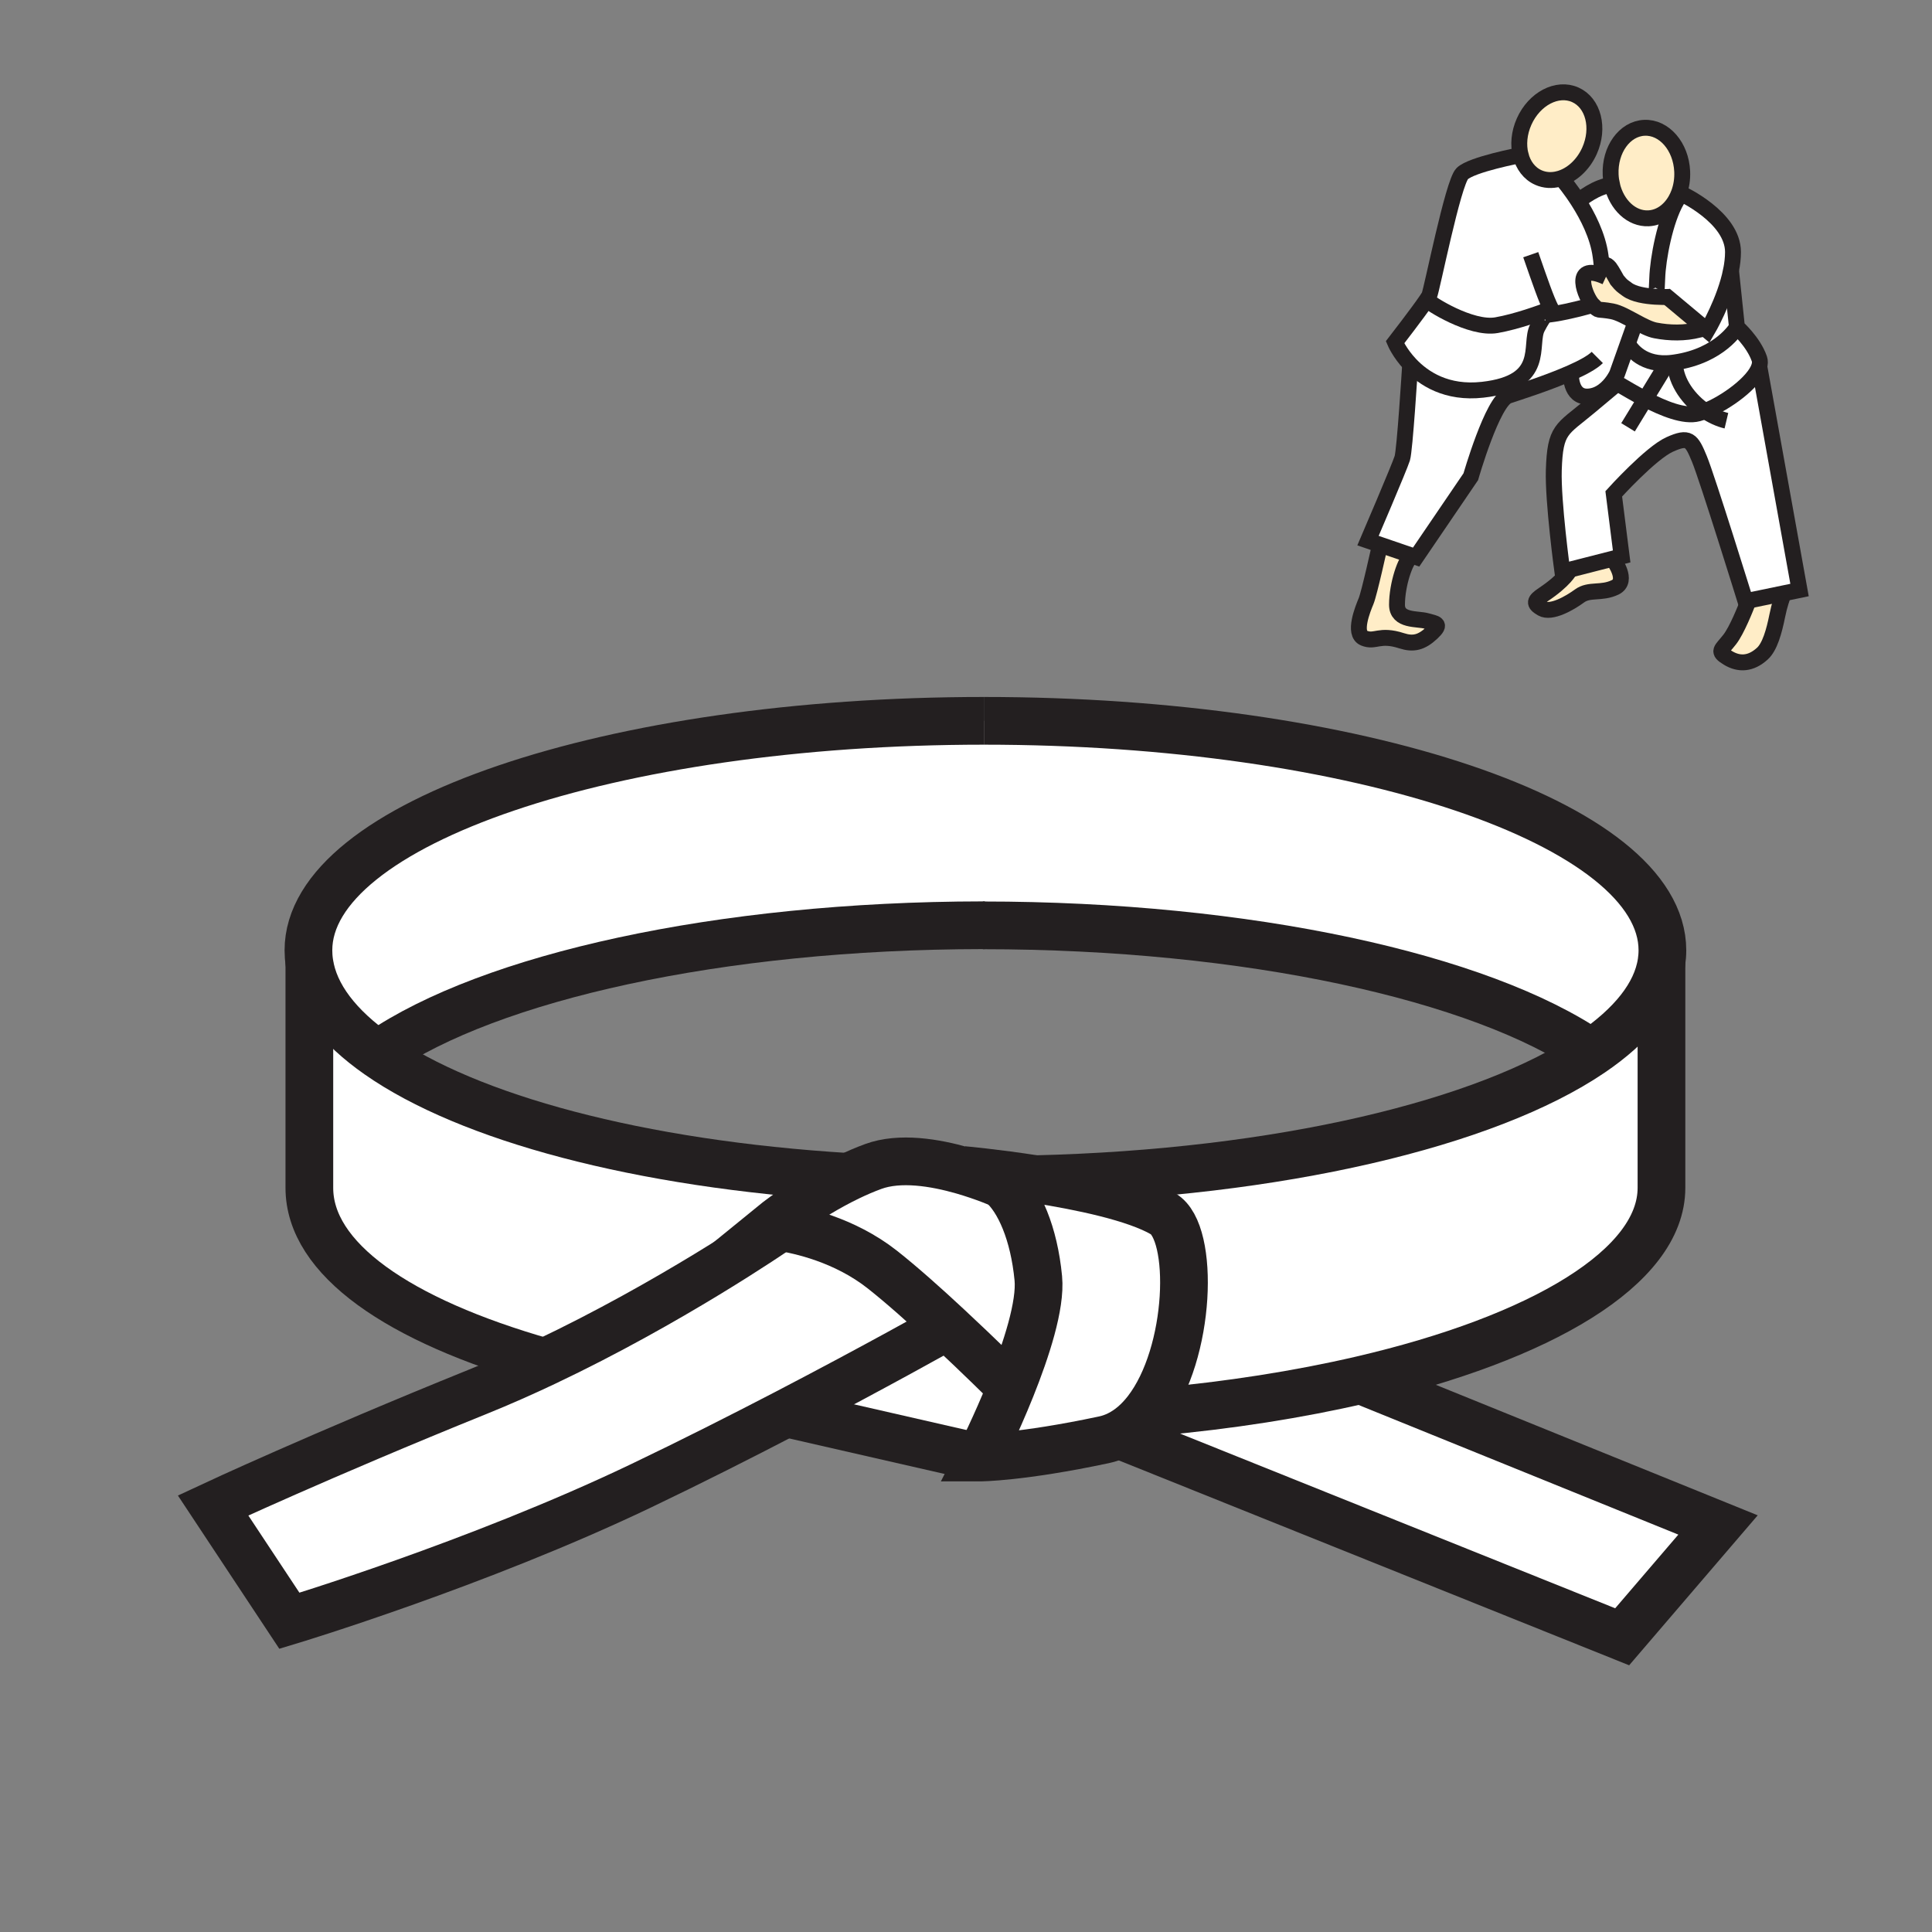 <svg enable-background="new 0 0 850.394 850.394" height="850.394" viewBox="0 0 850.394 850.394" width="850.394" xmlns="http://www.w3.org/2000/svg"><rect x="0" y="0" width="850.394" height="850.394" fill="#808080" stroke="none"/><path d="m756.211 671.233-42.189 49.217-221.628-88.973c4.707-2.33 8.821-5.975 12.344-10.521l3.843.545c32.616-2.922 63.129-7.75 90.494-14.101l.028.141z" fill="#fff"/><path d="m136.167 423.735c-.272-1.804-.404-3.626-.404-5.458 0-55.773 133.116-100.997 297.307-100.997s298.66 45.224 298.66 100.997c0 1.804-.142 3.588-.414 5.364-2.198 14.251-13.086 27.723-30.897 39.804l-.027-.047c-48.625-33.274-151.002-56.093-267.771-56.093v-.047c-116.375.122-217.025 22.95-265.518 56.14l-.62.883c-17.568-12.298-28.184-26.023-30.316-40.546z" fill="#fff"/><path d="m731.315 423.641v99.203c0 34.833-52.795 66.116-132.241 84.557-27.365 6.351-57.878 11.179-90.494 14.101l-3.843-.545c19.662-25.364 21.109-78.601 7.234-86.68-12.297-7.158-36.347-12.147-56.196-15.247 107.291-2.593 198.855-24.519 244.643-55.585 17.811-12.082 28.699-25.553 30.897-39.804z" fill="#fff"/><path d="m445.047 610.819c6.708-16.74 13.105-36.374 11.978-48.163-1.897-19.804-8.398-34.665-16.186-41.41-.884-.761-1.785-1.418-2.696-1.973 5.918-.019 11.799-.104 17.633-.244 19.85 3.1 43.899 8.089 56.196 15.247 13.875 8.079 12.428 61.315-7.234 86.68-3.522 4.547-7.637 8.191-12.344 10.521-2.038 1.015-4.199 1.785-6.463 2.264-36.713 7.807-54.684 7.807-54.684 7.807s7.055-13.894 13.8-30.729z" fill="#fff"/><path d="m343.59 540.119c-2.603-.395-4.124-.507-4.124-.507s15.275-12.494 34.11-21.569c3.504-1.691 7.13-3.26 10.803-4.604 11.677-4.274 27.037-1.775 39.512 1.813 4.472 1.296 8.577 2.725 12.006 4.03 1.859.704 3.522 1.381 4.941 1.963 7.787 6.745 14.288 21.606 16.186 41.41 1.128 11.789-5.27 31.423-11.978 48.163-1.897-1.888-14.034-13.95-27.938-26.867-9.704-9.037-20.282-18.487-28.821-25.204-16.683-13.104-36.317-17.351-44.697-18.628z" fill="#fff"/><path d="m445.047 610.819c-6.745 16.835-13.8 30.729-13.8 30.729l-85.29-19.492c39.869-20.743 69.667-37.53 69.667-37.53l1.484-.573c13.905 12.916 26.041 24.979 27.939 26.866z" fill="#fff"/><path d="m345.958 622.056c-19.643 10.211-41.729 21.39-63.909 31.996-71.865 34.373-154.666 59.361-154.666 59.361l-33.593-50.766s46.877-21.879 116.394-49.996c10.07-4.067 20.019-8.482 29.676-13.058 55.087-26.097 100.658-57.342 103.73-59.475 8.379 1.277 28.013 5.523 44.697 18.629 8.539 6.717 19.117 16.167 28.821 25.204l-1.484.573c.001.001-29.798 16.789-69.666 37.532z" fill="#fff"/><path d="m373.576 518.043c-18.835 9.075-34.11 21.569-34.11 21.569s1.521.112 4.124.507c-3.072 2.133-48.643 33.378-103.73 59.475-65.027-18.516-103.693-45.655-103.693-76.75v-99.109c2.133 14.523 12.748 28.249 30.315 40.545 39.578 27.703 114.43 48.108 207.094 53.763z" fill="#fff"/><path d="m599.103 607.541 157.108 63.692-42.19 49.217-221.627-88.972-.216-.085" fill="none" stroke="#231f20" stroke-width="21"/><path d="m433.069 317.28c164.191 0 298.66 45.224 298.66 100.997 0 1.804-.142 3.588-.414 5.364-2.198 14.251-13.086 27.723-30.897 39.804-45.787 31.066-137.352 52.992-244.643 55.585-5.834.141-11.715.226-17.633.244-.752.01-1.494.01-2.245.01-.488 0-.986 0-1.475 0" fill="none" stroke="#231f20" stroke-width="21"/><path d="m432.619 407.304c116.77 0 219.146 22.819 267.771 56.093" fill="none" stroke="#231f20" stroke-width="21"/><path d="m508.58 621.501c32.616-2.922 63.129-7.75 90.494-14.101 79.446-18.44 132.241-49.724 132.241-84.557v-99.203-.047" fill="none" stroke="#231f20" stroke-width="21"/><path d="m433.069 317.28c-164.191 0-297.307 45.224-297.307 100.997 0 1.832.132 3.654.404 5.458 2.133 14.523 12.748 28.249 30.315 40.545 39.578 27.703 114.43 48.107 207.094 53.763.479.028.949.057 1.428.085" fill="none" stroke="#231f20" stroke-width="21"/><path d="m433.539 407.257c-.31 0-.62 0-.92 0-116.375.122-217.025 22.95-265.518 56.14" fill="none" stroke="#231f20" stroke-width="21"/><path d="m241.823 600.148c-.658-.188-1.315-.367-1.963-.555-65.027-18.516-103.693-45.655-103.693-76.75v-99.109-.141" fill="none" stroke="#231f20" stroke-width="21"/><path d="m423.958 515.009s14.269 1.277 31.818 4.021c19.85 3.1 43.899 8.089 56.196 15.247 13.875 8.079 12.428 61.315-7.234 86.68-3.522 4.547-7.637 8.191-12.344 10.521-2.038 1.015-4.199 1.785-6.463 2.264-36.713 7.807-54.684 7.807-54.684 7.807s7.055-13.894 13.8-30.729c6.708-16.74 13.105-36.374 11.978-48.163-1.897-19.804-8.398-34.665-16.186-41.41-.884-.761-1.785-1.418-2.696-1.973-.978-.602-1.982-1.062-2.987-1.399" fill="none" stroke="#231f20" stroke-width="21"/><path d="m446.09 523.595s-1.954-.958-5.251-2.349c-1.419-.582-3.082-1.259-4.941-1.963-3.429-1.306-7.534-2.734-12.006-4.03-12.476-3.589-27.835-6.088-39.512-1.813-3.673 1.344-7.299 2.912-10.803 4.604-18.835 9.075-34.11 21.569-34.11 21.569s1.521.112 4.124.507c8.379 1.277 28.013 5.523 44.697 18.629 8.539 6.717 19.117 16.167 28.821 25.204 13.904 12.917 26.041 24.979 27.938 26.867.179.179.264.264.264.264" fill="none" stroke="#231f20" stroke-width="21"/><path d="m345.845 622.027.113.029 85.289 19.492" fill="none" stroke="#231f20" stroke-width="21"/><path d="m343.759 540.007s-.057.037-.169.112c-3.072 2.133-48.643 33.378-103.73 59.475-9.657 4.575-19.606 8.99-29.676 13.058-69.517 28.117-116.394 49.995-116.394 49.995l33.594 50.766s82.8-24.988 154.666-59.361c22.18-10.606 44.266-21.785 63.909-31.996 39.869-20.743 69.667-37.53 69.667-37.53" fill="none" stroke="#231f20" stroke-width="21"/><path d="m0 0h850.394v850.394h-850.394z" fill="none"/><path d="m769.65 264.358-1.339.277s-16.82-54.228-20.298-62.635c-3.48-8.41-4.643-10.151-13.049-6.382-8.411 3.772-24.649 21.751-24.649 21.751l3.478 27.547-3.682.939-19.279 4.93-3.138.801s-4.205-30.886-3.769-44.656c.579-18.271 3.48-17.691 15.951-28.13 8.354-6.996 11.111-9.305 12.02-10.064 3.138 1.82 7.522 4.462 12.279 6.941 8.088 4.208 17.258 7.936 23.255 6.313.979-.264 2.019-.617 3.106-1.043 9.212-3.63 21.641-12.713 23.786-19.57l.076.024 17.691 98.305-6.938 1.439z" fill="#fff"/><path d="m769.65 264.358 15.503-3.214c-.62 1.529-1.899 5.037-2.888 9.988-1.359 6.781-3.255 13.559-6.511 16.543-5.089 4.667-10.304 4.881-15.188 1.9-4.877-2.985-2.981-3.255.818-8.137 3.136-4.034 7.014-13.807 8.266-17.08z" fill="#ffedc7"/><path d="m774.399 157.923c.364 1.047.313 2.215-.076 3.453-2.146 6.857-14.574 15.94-23.786 19.57-7.183-4.857-12.845-12.754-13.253-20.704l-.111-.725c20.083-2.901 27.367-15.514 27.367-15.514s7.252 6.38 9.859 13.92z" fill="#fff"/><path d="m761.933 119.064 2.607 24.94s-7.284 12.612-27.367 15.514c-.347.052-.697.097-1.051.143-.877.111-1.719.177-2.527.204-11.738.42-16.314-7.218-17.073-8.667l3.071-8.646.447-.822c3.082 1.664 6.126 3.228 8.607 3.706 6.279 1.213 12.959 1.304 19.075-.274.849-.218 1.778-.343 2.548-.728l1.221 1.02s7.769-13.146 10.428-26.393h.004z" fill="#fff"/><path d="m706.041 121.553c-.253-1.415-.326-2.697-.188-3.602.239-1.56 1.099-1.994 2.722-.048.725.87 3.189 5.366 3.189 5.366 2.174 2.611 2.028 2.319 4.448 4.108 2.95 2.184 8.175 2.971 12.407 3.231 2.132.135 4.015.132 5.221.104l16.43 13.722c-.77.385-1.699.51-2.548.728-6.116 1.578-12.796 1.487-19.075.274-2.481-.479-5.525-2.042-8.607-3.706-3.72-2-7.495-4.146-10.404-4.687-7.249-1.352-5.328.312-8.601-2.898-2.985-2.93-9.715-18.946 5.006-12.592z" fill="#ffedc7"/><path d="m750.537 180.947c-1.088.426-2.128.78-3.106 1.043-5.997 1.623-15.167-2.104-23.255-6.313l9.434-15.435-.015-.378c.809-.027 1.65-.093 2.527-.204.354-.045.704-.09 1.051-.143l.111.725c.408 7.95 6.07 15.848 13.253 20.705z" fill="#fff"/><path d="m737.564 88.04c-2.68 4.701-6.985 7.828-11.968 8.053-7.467.34-14.022-5.956-16.04-14.713-.33-1.439-.541-2.94-.61-4.493-.499-11 6.146-20.239 14.841-20.634 8.698-.396 16.155 8.202 16.651 19.206.152 3.373-.364 6.58-1.407 9.419-.413 1.116-.905 2.173-1.467 3.162z" fill="#ffedc7"/><path d="m738.005 88.299-.44-.26c.562-.988 1.054-2.045 1.467-3.162l.863.256s22.908 10.442 22.908 25.811c0 2.635-.333 5.377-.88 8.116h-.004c-2.659 13.247-10.428 26.393-10.428 26.393l-1.221-1.02-16.43-13.722c-1.206.028-3.089.031-5.221-.104l.031-.479c.166 0 .593-.7.801-7.585.272-8.832 3.499-25.559 8.554-34.244z" fill="#fff"/><path d="m728.651 130.13-.031.479c-4.232-.26-9.457-1.047-12.407-3.231-2.42-1.789-2.274-1.498-4.448-4.108 0 0-2.465-4.496-3.189-5.366-1.623-1.945-2.482-1.512-2.722.048l-.856-.142c0-1.935-.44-4.822-.481-5.124-1.183-8.92-5.766-17.768-9.808-24.101 1.092-.929 7.987-6.591 14.849-7.204 2.018 8.757 8.573 15.053 16.04 14.713 4.982-.225 9.288-3.352 11.968-8.053l.44.26c-5.055 8.685-8.282 25.412-8.553 34.246-.209 6.883-.636 7.583-.802 7.583z" fill="#fff"/><path d="m733.609 160.243-9.434 15.435c-4.757-2.479-9.142-5.121-12.279-6.941-.711-.412-1.355-.783-1.928-1.099 1.199-1.702 1.796-3.047 1.796-3.047l4.757-13.393c.759 1.449 5.335 9.087 17.073 8.667z" fill="#fff"/><path d="m684.109 138.152c6.709-1.047 16.215-3.585 16.926-4.008 3.272 3.21 1.352 1.546 8.601 2.898 2.909.541 6.685 2.687 10.404 4.687l-.447.822-3.071 8.646-4.757 13.393s-.597 1.345-1.796 3.047c-1.966 2.794-5.547 6.549-10.771 6.909-8.41.583-7.73-10.438-7.73-10.438l-.008-.014c-10.029 4.441-22.929 8.529-27.543 10.068-6.958 2.319-16.526 35.667-16.526 35.667l-24.07 35.379-1.903-.652-13.972-4.784-5.294-1.813s13.92-32.48 15.081-36.249c1.12-3.647 3.328-39.082 3.471-41.352 5.89 6.275 16.058 12.973 31.904 11.194 28.421-3.189 20.216-19.834 24.07-27.26 1.688-3.255 2.836-4.895 3.592-5.703 1.07-.052 2.39-.208 3.839-.437z" fill="#fff"/><path d="m710.315 246.657s6.67 8.989.579 11.891c-6.092 2.898-11.309.579-15.66 3.769-4.347 3.189-12.47 7.828-16.529 5.509-3.782-2.164-3.436-3.412.582-6.088 9.568-6.382 11.601-10.73 11.601-10.73l-.056-.222 19.279-4.93z" fill="#ffedc7"/><path d="m658.698 143.134c8.899-1.56 19.56-5.45 24.042-7.176.485.932.939 1.664 1.369 2.194-1.449.229-2.77.385-3.841.437-.756.808-1.903 2.447-3.592 5.703-3.854 7.426 4.351 24.07-24.07 27.26-15.847 1.778-26.015-4.919-31.904-11.194-4.677-4.975-6.664-9.687-6.664-9.687s10.391-13.42 13.965-18.752c.991 1.442 19.41 13.188 30.695 11.215z" fill="#fff"/><path d="m694.708 88.584c4.042 6.333 8.625 15.181 9.808 24.101.041.302.481 3.189.481 5.124l.856.142c-.139.905-.065 2.188.188 3.602-14.721-6.354-7.991 9.662-5.006 12.591-.711.423-10.217 2.961-16.926 4.008-.43-.53-.884-1.262-1.369-2.194-4.482 1.726-15.143 5.616-24.042 7.176-11.285 1.973-29.704-9.773-30.695-11.215.565-.839.96-1.48 1.116-1.834 1.161-2.61 10.438-49.589 14.498-53.649s25.52-8.119 25.52-8.119l.194-.052c1.134 4.458 3.82 8.102 7.793 9.877 2.856 1.276 5.987 1.411 9.034.597h.004l1.823.6c0-.001 3.149 3.642 6.723 9.245z" fill="#fff"/><path d="m686.158 78.738c-3.047.814-6.178.679-9.034-.597-3.973-1.775-6.659-5.418-7.793-9.877-1.134-4.458-.715-9.731 1.532-14.758 4.489-10.057 14.574-15.33 22.523-11.78s10.754 14.581 6.262 24.635c-2.874 6.441-8.047 10.92-13.486 12.377 0 0 0 0-.004 0z" fill="#ffedc7"/><path d="m627.958 273.334c4.06 1.161 6.677 1.137 2.322 5.221-4.642 4.351-8.269 5.121-13.34 3.481-9.859-3.189-11.601.87-16.53-1.162-4.93-2.028-.579-12.758.87-16.238 1.449-3.481 6.092-24.649 6.092-24.649l.072-.215 13.972 4.784-.125.361c-2.61 1.161-6.382 12.373-6.382 21.265 0 7.342 8.989 5.994 13.049 7.152z" fill="#ffedc7"/><g fill="none"><path d="m669.331 68.265c-1.134-4.458-.715-9.731 1.532-14.758 4.489-10.057 14.574-15.33 22.523-11.78s10.754 14.581 6.262 24.635c-2.874 6.441-8.047 10.92-13.486 12.377 0 0 0 0-.004 0-3.047.814-6.178.679-9.034-.597-3.973-1.775-6.659-5.419-7.793-9.877z" stroke="#231f20" stroke-width="7"/><path d="m709.557 81.38c-.33-1.439-.541-2.94-.61-4.493-.499-11 6.146-20.239 14.841-20.634 8.698-.396 16.155 8.202 16.651 19.206.152 3.373-.364 6.58-1.407 9.419-.413 1.116-.905 2.173-1.467 3.162-2.68 4.701-6.985 7.828-11.968 8.053-7.467.34-14.023-5.956-16.04-14.713z" stroke="#231f20" stroke-width="7"/><path d="m669.137 68.317s-21.46 4.06-25.52 8.119-13.337 51.039-14.498 53.649c-.156.354-.551.995-1.116 1.834-3.574 5.332-13.965 18.752-13.965 18.752s1.987 4.711 6.664 9.687c5.89 6.275 16.058 12.973 31.904 11.194 28.421-3.189 20.216-19.834 24.07-27.26 1.688-3.255 2.836-4.895 3.592-5.703 1.02-1.089 1.338-.676 1.338-.676" stroke="#231f20" stroke-width="7"/><path d="m620.709 160.243s-.004.038-.007.115c-.143 2.271-2.351 37.705-3.471 41.352-1.161 3.769-15.081 36.249-15.081 36.249l5.294 1.813 13.972 4.784 1.903.652 24.07-35.379s9.568-33.347 16.526-35.667c4.614-1.539 17.514-5.626 27.543-10.068 5.101-2.257 9.454-4.604 11.607-6.753" stroke="#231f20" stroke-width="7"/><path d="m607.372 239.986s-4.643 21.168-6.092 24.649c-1.449 3.48-5.8 14.21-.87 16.238 4.93 2.032 6.671-2.028 16.53 1.162 5.071 1.64 8.698.87 13.34-3.481 4.354-4.084 1.737-4.06-2.322-5.221-4.06-1.158-13.049.19-13.049-7.152 0-8.892 3.771-20.104 6.382-21.265" stroke="#231f20" stroke-width="7"/><path d="m687.985 79.338s3.148 3.644 6.723 9.246c4.042 6.333 8.625 15.181 9.808 24.101.041.302.481 3.189.481 5.124" stroke="#231f20" stroke-width="7"/><path d="m701.035 134.145c-.711.423-10.217 2.961-16.926 4.008-1.449.229-2.77.385-3.841.437-.007 0-.011 0-.018 0" stroke="#231f20" stroke-width="7"/><path d="m627.958 131.822c0 .024.014.056.045.097.991 1.442 19.41 13.188 30.695 11.215 8.899-1.56 19.56-5.45 24.042-7.176 1.362-.524 2.153-.85 2.153-.85" stroke="#231f20" stroke-width="7"/><path d="m673.775 112.106c4.101 11.78 6.833 19.747 8.965 23.852.485.932.939 1.664 1.369 2.194.136.167.268.312.396.437" stroke="#231f20" stroke-width="7"/><path d="m691.467 164.108s-.68 11.021 7.73 10.438c5.225-.36 8.806-4.115 10.771-6.909 1.199-1.702 1.796-3.047 1.796-3.047l4.757-13.393 3.071-8.646" stroke="#231f20" stroke-width="7"/><path d="m694.559 88.712s.052-.045.149-.128c1.092-.929 7.987-6.591 14.849-7.204.059-.003.117-.011.177-.014" stroke="#231f20" stroke-width="7"/><path d="m739.895 85.134s22.908 10.442 22.908 25.811c0 2.635-.333 5.377-.88 8.116h-.004c-2.659 13.247-10.428 26.393-10.428 26.393l-1.221-1.02-16.43-13.722-1.099-.918" stroke="#231f20" stroke-width="7"/><path d="m739.312 86.296c-.447.603-.884 1.275-1.307 2.003-5.055 8.685-8.282 25.412-8.553 34.246-.208 6.885-.635 7.585-.801 7.585-.045 0-.069-.045-.069-.045" stroke="#231f20" stroke-width="7"/><path d="m735.252 130.664s-.526.031-1.411.048c-1.206.028-3.089.031-5.221-.104-4.232-.26-9.457-1.047-12.407-3.231-2.42-1.789-2.274-1.498-4.448-4.108 0 0-2.465-4.496-3.189-5.366-1.623-1.945-2.482-1.512-2.722.048-.139.905-.065 2.188.188 3.602.007.038.014.08.021.121" stroke="#231f20" stroke-width="7"/><path d="m706.853 121.914c-.277-.128-.548-.25-.812-.36-14.721-6.354-7.991 9.662-5.006 12.591 3.272 3.21 1.352 1.546 8.601 2.898 2.909.541 6.685 2.687 10.404 4.687 3.082 1.664 6.126 3.228 8.607 3.706 6.279 1.213 12.959 1.304 19.075-.274.849-.218 1.778-.343 2.548-.728.35-.173.669-.402.933-.721" stroke="#231f20" stroke-width="7"/><path d="m761.933 119.064 2.607 24.94s7.252 6.379 9.859 13.919c.364 1.047.313 2.215-.076 3.453-2.146 6.857-14.574 15.94-23.786 19.57-1.088.426-2.128.78-3.106 1.043-5.997 1.623-15.167-2.104-23.255-6.313-4.757-2.479-9.142-5.121-12.279-6.941-.711-.412-1.355-.783-1.928-1.099-.291-.16-.562-.305-.814-.437" stroke="#231f20" stroke-width="7"/><path d="m774.399 161.401 17.691 98.305-6.938 1.439-15.503 3.214-1.339.277s-16.82-54.228-20.298-62.635c-3.48-8.41-4.643-10.151-13.049-6.382-8.411 3.772-24.649 21.751-24.649 21.751l3.478 27.547-3.682.939-19.279 4.93-3.138.801s-4.205-30.886-3.769-44.656c.579-18.271 3.48-17.691 15.951-28.13 8.354-6.996 11.111-9.305 12.02-10.064.447-.374.447-.374.447-.374" stroke="#231f20" stroke-width="7"/><path d="m710.315 246.657s6.67 8.989.579 11.891c-6.092 2.898-11.309.579-15.66 3.769-4.347 3.189-12.47 7.828-16.529 5.509-3.782-2.164-3.436-3.412.582-6.088 9.568-6.382 11.601-10.73 11.601-10.73" stroke="#231f20" stroke-width="7"/><path d="m770.059 263.27s-.146.399-.408 1.089c-1.252 3.272-5.131 13.045-8.266 17.081-3.8 4.881-5.695 5.152-.818 8.137 4.885 2.981 10.1 2.767 15.188-1.9 3.256-2.985 5.151-9.762 6.511-16.543.988-4.951 2.268-8.459 2.888-9.988.226-.565.364-.86.364-.86" stroke="#231f20" stroke-width="7"/><path d="m716.403 150.962s.038.083.118.235c.759 1.449 5.335 9.087 17.073 8.667.809-.027 1.65-.093 2.527-.204.354-.045.704-.09 1.051-.143 20.083-2.901 27.367-15.514 27.367-15.514" stroke="#231f20" stroke-width="7"/><path d="m733.609 160.243-9.433 15.434-7.578 12.405" stroke="#231f20" stroke-width="7"/><path d="m737.284 160.243c.408 7.95 6.07 15.847 13.253 20.704 2.95 1.993 6.157 3.474 9.364 4.233" stroke="#231f20" stroke-width="7"/></g></svg>